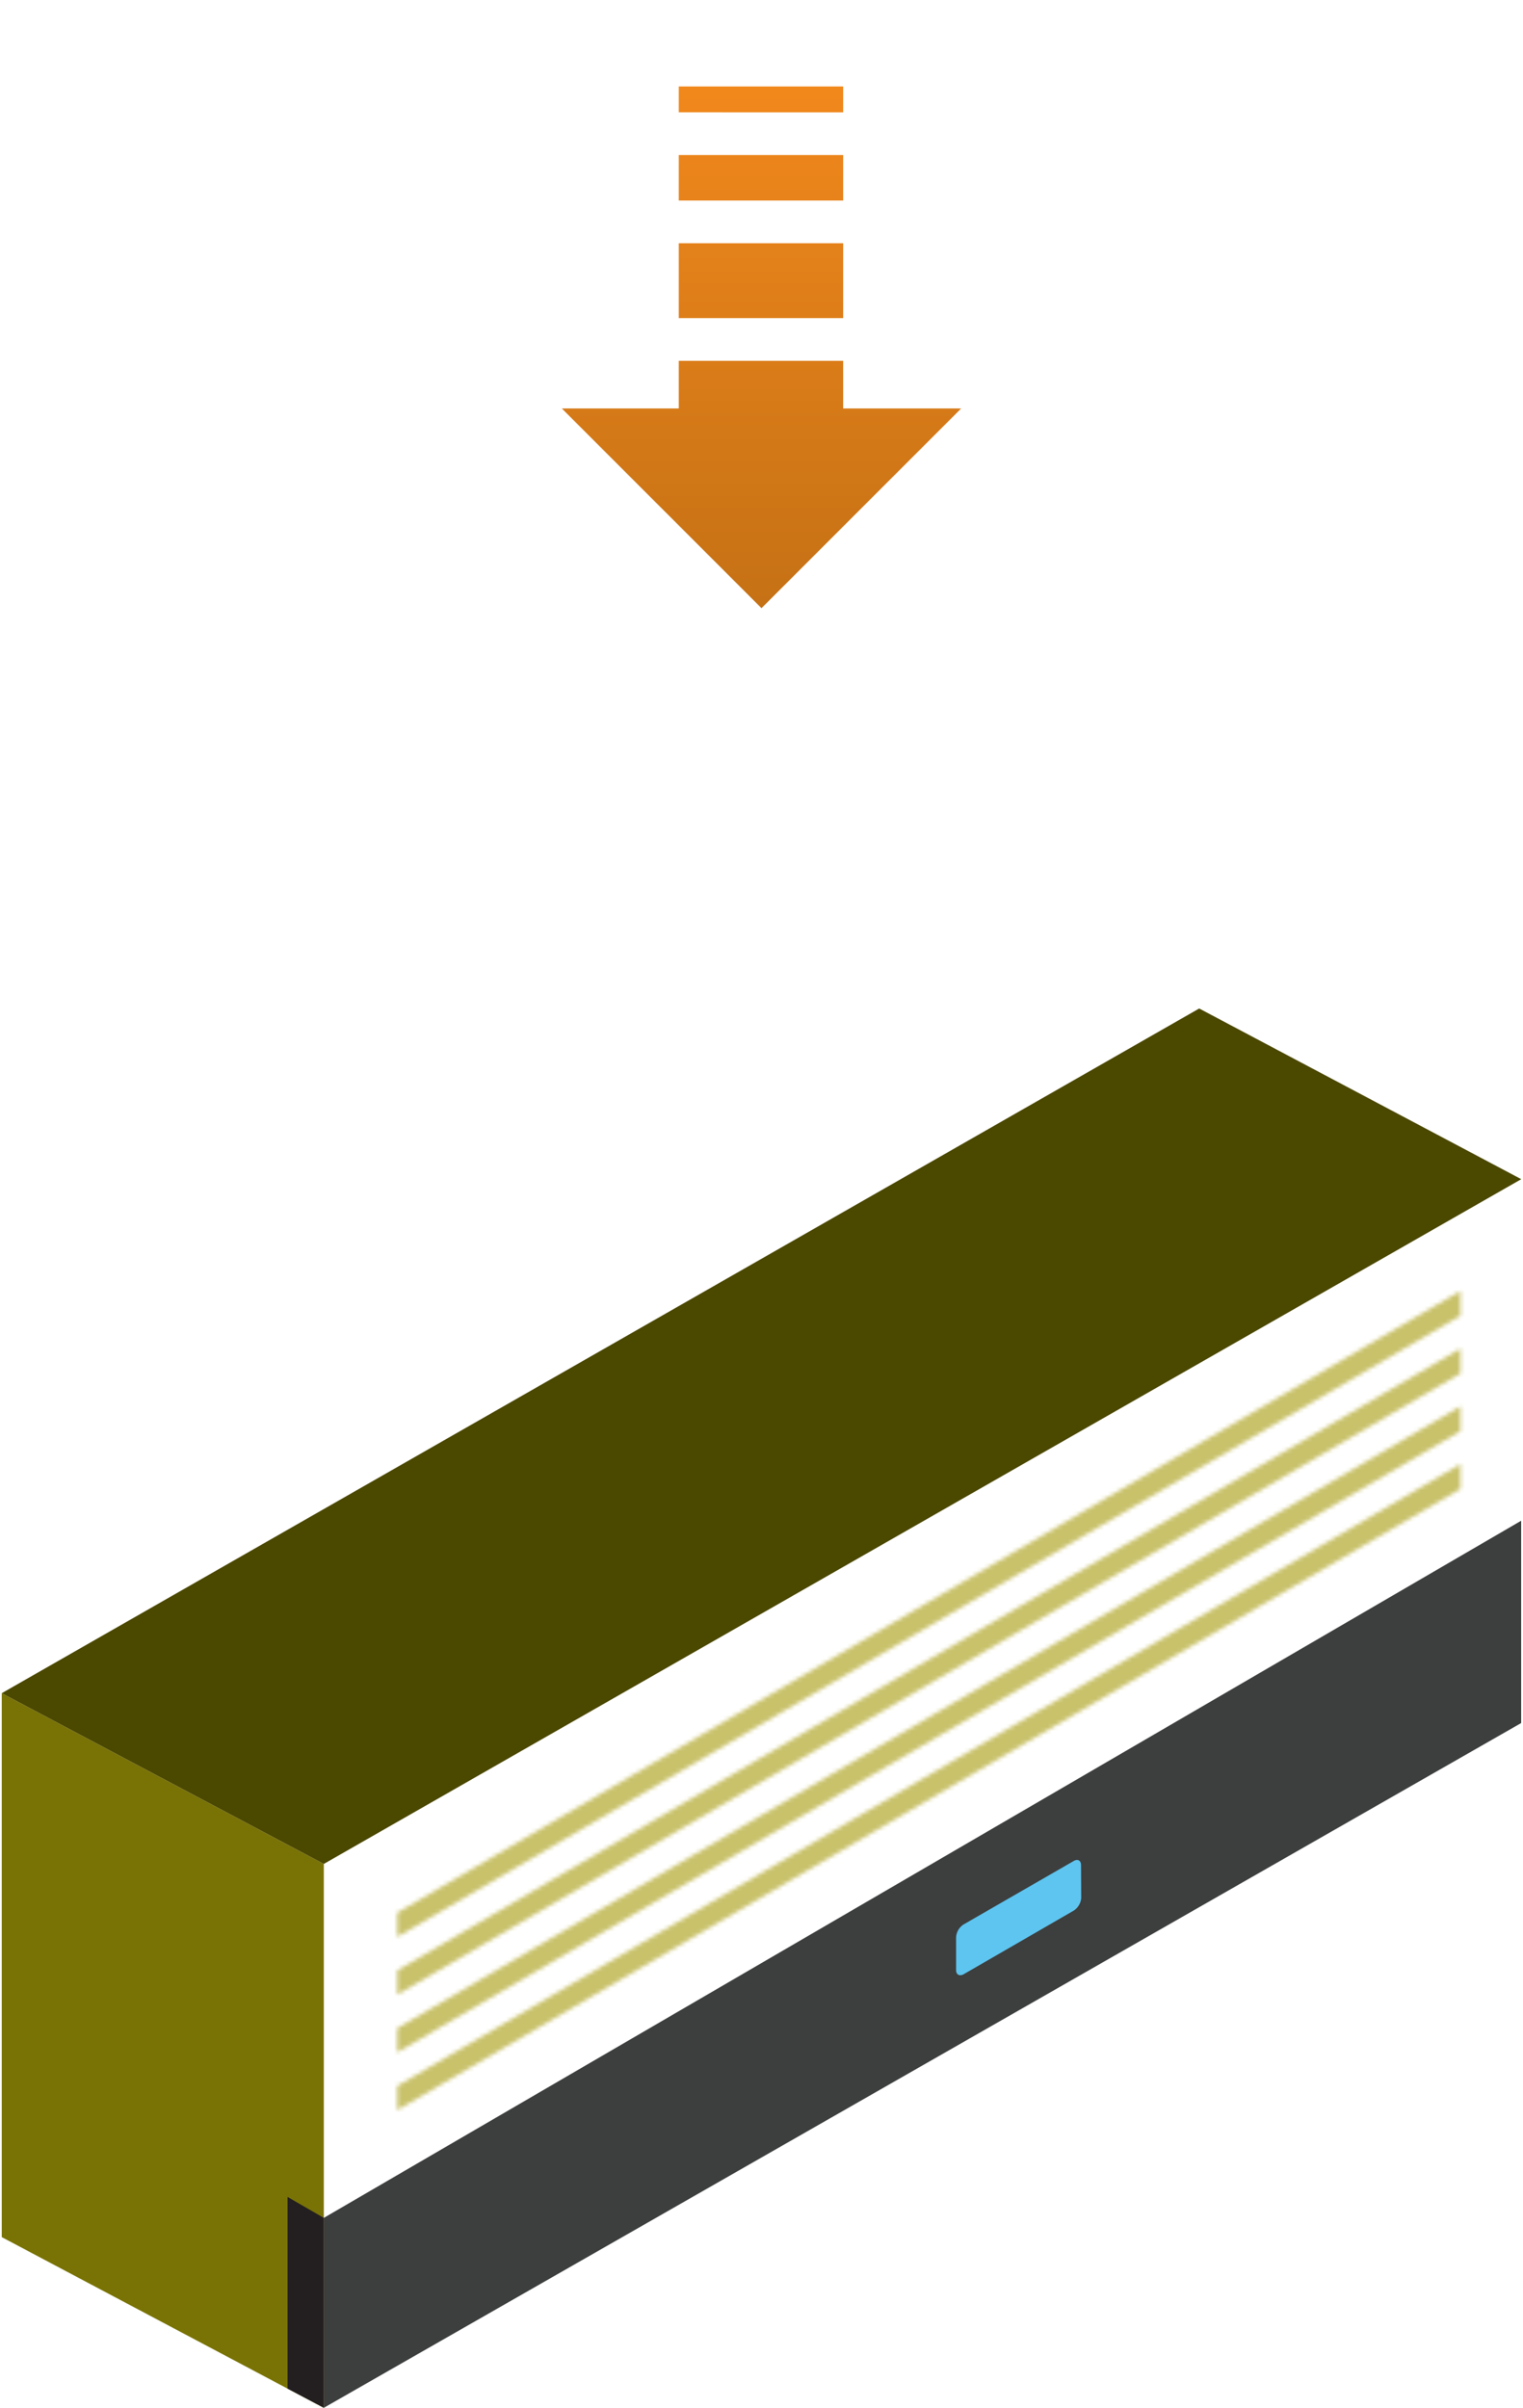 <svg xmlns="http://www.w3.org/2000/svg" xmlns:xlink="http://www.w3.org/1999/xlink" viewBox="0 0 379.672 600"><defs><style>.cls-1{opacity:0.6;filter:url(#luminosity-invert-noclip);}.cls-2{fill:#bdbec0;}.cls-3{fill:#797306;}.cls-4{mask:url(#mask);}.cls-5{fill:#a59908;}.cls-6{fill:#4b4800;}.cls-7{fill:#3d3e3e;}.cls-8{fill:#5dc5f0;}.cls-9{fill:#231f20;}.cls-10{fill:url(#Degradado_sin_nombre_211);}</style><filter id="luminosity-invert-noclip" x="80.723" y="293.847" width="298.489" height="306.141" filterUnits="userSpaceOnUse" color-interpolation-filters="sRGB"><feColorMatrix values="-1 0 0 0 1 0 -1 0 0 1 0 0 -1 0 1 0 0 0 1 0" result="invert"/><feFlood flood-color="#fff" result="bg"/><feBlend in="invert" in2="bg"/></filter><mask id="mask" x="80.723" y="293.847" width="298.489" height="306.141" maskUnits="userSpaceOnUse"><g class="cls-1"><polygon class="cls-2" points="99.036 476.612 364.07 321.664 364.07 327.86 99.036 482.648 99.036 476.612"/><polygon class="cls-2" points="99.036 491.001 364.07 336.052 364.07 342.249 99.036 497.038 99.036 491.001"/><polygon class="cls-2" points="99.036 505.39 364.07 350.441 364.07 356.638 99.036 511.427 99.036 505.39"/><polygon class="cls-2" points="99.036 519.779 364.07 364.83 364.07 371.026 99.036 525.815 99.036 519.779"/></g></mask><linearGradient id="Degradado_sin_nombre_211" x1="189.836" y1="151.546" x2="189.836" y2="21.546" gradientUnits="userSpaceOnUse"><stop offset="0" stop-color="#c57115"/><stop offset="0.997" stop-color="#f1881c"/></linearGradient></defs><g id="Capa_1" data-name="Capa 1"><polygon class="cls-3" points="80.724 464.46 80.724 600 0.435 557.455 0.435 421.916 80.724 464.46"/><g class="cls-4"><polygon class="cls-5" points="80.723 464.476 80.723 599.988 379.212 429.36 379.212 293.847 80.723 464.476"/></g><polygon class="cls-6" points="379.236 293.832 298.947 251.3 0.435 421.916 80.724 464.46 379.236 293.832"/><polygon class="cls-7" points="80.723 552.66 80.723 599.988 379.212 429.36 379.212 378.941 80.723 552.66"/><path class="cls-8" d="M238.346,482.763v8.151c0,1.138.82,1.594,1.867,1.047l27.5-15.892a4.149,4.149,0,0,0,1.822-3.142l-.045-8.151c0-1.184-.82-1.64-1.822-1.047l-24.59,14.161-2.914,1.685A4.08,4.08,0,0,0,238.346,482.763Z"/><polygon class="cls-9" points="80.723 552.66 71.686 547.436 71.686 595.211 80.723 599.988 80.723 552.66"/></g><g id="arrow_event_critycal"><path class="cls-10" d="M210.192,89.919V101.78l29.418.008-49.776,49.758-49.773-49.758,29.153-.008V89.919Zm0-10.65V60.614H169.214V79.269Zm0-29.3V38.638H169.214V49.967Zm0-21.978V21.546H169.214v6.443Z"/></g></svg>